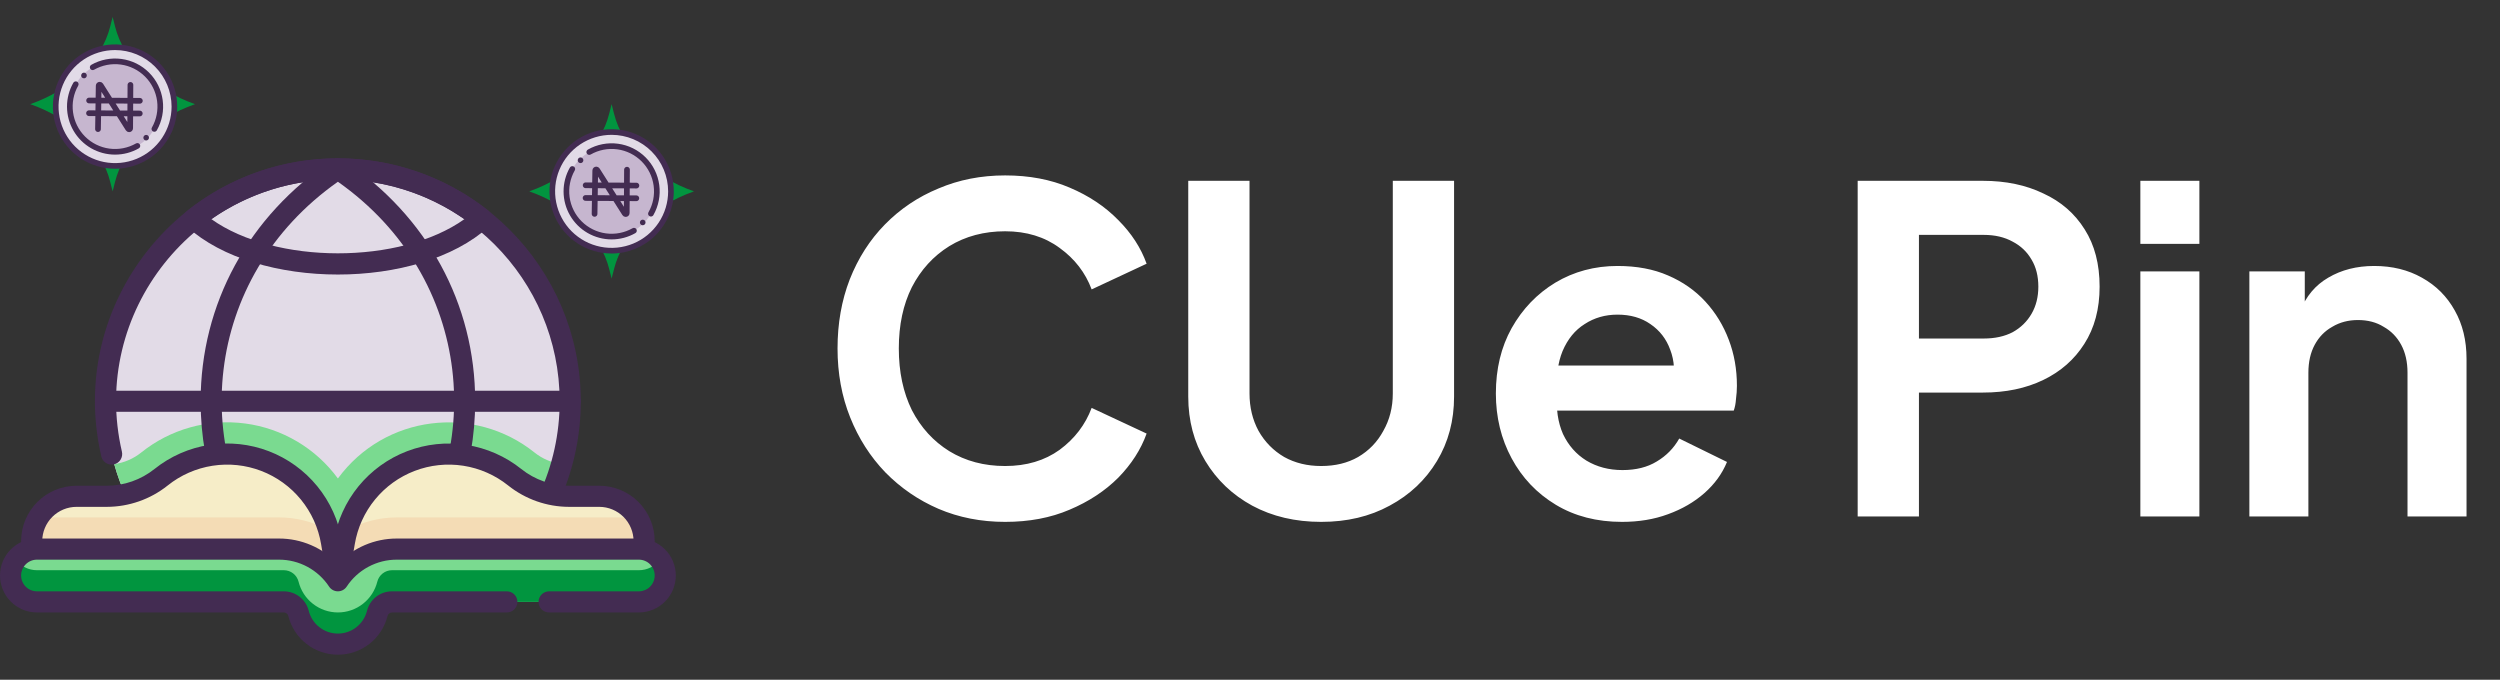 <svg width="217" height="59" viewBox="0 0 217 59" fill="none" xmlns="http://www.w3.org/2000/svg">
<rect x="0" y="0" width="217" height="59" fill="#333333" stroke="none"/>
<path d="M49.494 34.829C49.497 37.81 48.838 40.754 47.565 43.448C46.291 46.143 44.435 48.521 42.13 50.411H16.53C13.341 47.792 11.031 44.258 9.913 40.285C6.312 27.45 15.963 14.665 29.33 14.665C34.678 14.665 39.807 16.789 43.588 20.571C47.37 24.352 49.494 29.481 49.494 34.829Z" fill="#E2DBE7"/>
<path d="M48.747 40.285C47.629 44.258 45.319 47.792 42.13 50.411H16.53C13.341 47.792 11.031 44.258 9.913 40.285C10.772 40.168 11.583 39.82 12.259 39.278C13.514 38.271 14.96 37.529 16.51 37.096C18.059 36.663 19.681 36.548 21.276 36.758C22.871 36.969 24.407 37.501 25.791 38.321C27.176 39.141 28.379 40.233 29.33 41.532C33.395 35.998 41.157 35.091 46.393 39.276C47.072 39.819 47.886 40.168 48.747 40.285Z" fill="#7ADA90"/>
<path d="M42.13 51.328H16.53C16.318 51.328 16.112 51.254 15.948 51.119C13.482 49.087 11.505 46.525 10.166 43.624C10.116 43.514 10.087 43.396 10.083 43.276C10.078 43.156 10.097 43.036 10.139 42.923C10.181 42.81 10.245 42.706 10.326 42.618C10.408 42.53 10.507 42.458 10.616 42.408C10.725 42.358 10.844 42.33 10.964 42.325C11.084 42.321 11.204 42.34 11.317 42.382C11.43 42.423 11.534 42.487 11.622 42.569C11.71 42.651 11.781 42.749 11.832 42.858C13.009 45.408 14.726 47.673 16.864 49.494H41.797C43.926 47.69 45.635 45.443 46.806 42.91C47.977 40.377 48.582 37.62 48.578 34.829C48.578 24.216 39.944 15.582 29.33 15.582C16.956 15.582 7.776 27.133 10.582 39.205C10.609 39.322 10.613 39.444 10.593 39.562C10.573 39.681 10.53 39.795 10.467 39.897C10.403 39.999 10.32 40.088 10.222 40.158C10.124 40.228 10.013 40.278 9.896 40.305C9.779 40.333 9.657 40.336 9.538 40.317C9.42 40.297 9.306 40.254 9.204 40.19C9.102 40.127 9.013 40.044 8.943 39.946C8.873 39.848 8.823 39.737 8.796 39.62C5.717 26.375 15.811 13.748 29.33 13.748C40.954 13.748 50.411 23.205 50.411 34.829C50.415 37.946 49.727 41.024 48.395 43.841C47.063 46.658 45.122 49.144 42.712 51.119C42.548 51.254 42.342 51.328 42.13 51.328Z" fill="#432C52"/>
<path d="M34.506 51.328H24.154C24.023 51.327 23.895 51.298 23.776 51.244C23.657 51.19 23.552 51.111 23.466 51.012C19.506 46.469 17.415 40.873 17.415 34.829C17.415 26.382 21.571 18.755 28.82 13.903C28.971 13.802 29.148 13.748 29.33 13.748C29.512 13.748 29.689 13.802 29.84 13.903C37.089 18.755 41.245 26.382 41.245 34.829C41.245 40.873 39.154 46.469 35.197 51.012C35.111 51.111 35.005 51.191 34.886 51.245C34.767 51.299 34.637 51.327 34.506 51.328ZM24.575 49.494H34.085C42.351 39.662 41.195 24.13 29.33 15.776C17.462 24.133 16.312 39.666 24.575 49.494Z" fill="#432C52"/>
<path d="M29.33 50.411H2.75V46.974C2.75 45.941 3.16 44.95 3.891 44.219C4.621 43.489 5.612 43.078 6.645 43.078H9.268C10.982 43.079 12.645 42.496 13.983 41.424C19.095 37.341 26.722 39.77 28.534 46.031C28.735 46.717 28.736 46.851 29.33 50.411Z" fill="#F6EDC8"/>
<path d="M29.33 50.411H2.75V46.974C2.748 46.245 2.953 45.53 3.34 44.911H24.214C25.727 44.91 27.214 45.295 28.536 46.031C28.735 46.717 28.736 46.851 29.33 50.411Z" fill="#F4DCB5"/>
<path d="M29.33 51.328H2.75C2.507 51.328 2.273 51.231 2.102 51.059C1.93 50.887 1.833 50.654 1.833 50.411V46.974C1.833 45.698 2.34 44.474 3.243 43.571C4.145 42.669 5.369 42.162 6.645 42.162H9.268C10.773 42.16 12.234 41.647 13.411 40.708C14.785 39.608 16.424 38.887 18.163 38.616C19.903 38.345 21.683 38.533 23.328 39.162C24.972 39.791 26.423 40.84 27.537 42.203C28.652 43.566 29.39 45.197 29.679 46.934L30.234 50.256C30.256 50.388 30.25 50.523 30.215 50.652C30.18 50.78 30.117 50.9 30.031 51.002C29.945 51.104 29.838 51.186 29.716 51.242C29.595 51.298 29.463 51.328 29.33 51.328ZM3.666 49.494H28.248L27.872 47.235C27.635 45.813 27.031 44.479 26.119 43.363C25.207 42.247 24.019 41.389 22.673 40.874C21.327 40.359 19.87 40.205 18.446 40.427C17.022 40.649 15.681 41.24 14.556 42.14C13.054 43.339 11.19 43.992 9.268 43.995H6.645C5.855 43.995 5.097 44.309 4.539 44.867C3.98 45.426 3.666 46.184 3.666 46.974V49.494Z" fill="#432C52"/>
<path d="M55.91 46.974V50.411H29.33C29.933 46.796 29.929 46.699 30.124 46.031C31.938 39.77 39.563 37.34 44.674 41.424C46.013 42.496 47.677 43.08 49.392 43.078H52.015C53.048 43.078 54.039 43.489 54.769 44.219C55.5 44.95 55.91 45.941 55.91 46.974Z" fill="#F6EDC8"/>
<path d="M55.91 46.974V50.411H29.33C29.933 46.796 29.929 46.699 30.124 46.031C31.446 45.296 32.933 44.91 34.446 44.911H55.32C55.707 45.53 55.912 46.245 55.91 46.974Z" fill="#F4DCB5"/>
<path d="M55.91 51.328H29.33C29.197 51.328 29.065 51.298 28.945 51.242C28.824 51.187 28.716 51.105 28.631 51.003C28.544 50.902 28.482 50.782 28.446 50.654C28.411 50.526 28.404 50.391 28.426 50.26L28.98 46.937C29.27 45.2 30.008 43.57 31.122 42.206C32.237 40.843 33.688 39.795 35.332 39.166C36.977 38.536 38.757 38.348 40.496 38.619C42.236 38.89 43.875 39.612 45.249 40.711C46.427 41.65 47.887 42.161 49.392 42.162H52.015C53.291 42.162 54.515 42.669 55.417 43.571C56.32 44.474 56.827 45.698 56.827 46.974V50.411C56.827 50.654 56.73 50.887 56.558 51.059C56.386 51.231 56.153 51.328 55.91 51.328ZM30.412 49.494H54.994V46.974C54.994 46.184 54.68 45.426 54.121 44.867C53.563 44.309 52.805 43.995 52.015 43.995H49.392C47.472 43.991 45.611 43.337 44.109 42.14C42.984 41.24 41.643 40.649 40.22 40.427C38.796 40.205 37.339 40.359 35.993 40.874C34.647 41.389 33.459 42.247 32.547 43.363C31.635 44.479 31.031 45.814 30.794 47.235L30.412 49.494Z" fill="#432C52"/>
<path d="M57.743 49.953C57.743 50.56 57.502 51.143 57.072 51.573C56.643 52.003 56.06 52.244 55.452 52.244H34.027C33.733 52.244 33.448 52.342 33.216 52.523C32.984 52.704 32.82 52.958 32.749 53.243C32.558 54.005 32.118 54.681 31.499 55.164C30.88 55.647 30.117 55.91 29.332 55.91C28.547 55.91 27.784 55.647 27.165 55.164C26.546 54.681 26.107 54.005 25.916 53.243C25.844 52.957 25.679 52.703 25.447 52.522C25.214 52.341 24.927 52.243 24.633 52.244H3.208C2.6 52.244 2.017 52.003 1.588 51.573C1.158 51.143 0.917 50.56 0.917 49.953C0.917 49.345 1.158 48.762 1.588 48.332C2.017 47.903 2.6 47.661 3.208 47.661H24.214C25.228 47.661 26.226 47.912 27.118 48.392C28.011 48.872 28.771 49.566 29.33 50.411C29.889 49.566 30.649 48.872 31.542 48.392C32.434 47.912 33.432 47.661 34.446 47.661H55.452C56.06 47.661 56.643 47.903 57.072 48.332C57.502 48.762 57.743 49.345 57.743 49.953Z" fill="#7ADA90"/>
<path d="M55.452 49.494H34.027C33.733 49.494 33.448 49.593 33.216 49.774C32.984 49.955 32.82 50.208 32.749 50.493C32.558 51.255 32.118 51.931 31.499 52.414C30.88 52.898 30.118 53.16 29.332 53.16C28.547 53.16 27.784 52.898 27.165 52.414C26.546 51.931 26.107 51.255 25.916 50.493C25.845 50.207 25.679 49.953 25.447 49.772C25.214 49.591 24.927 49.493 24.633 49.494H3.208C2.852 49.495 2.501 49.412 2.183 49.253C1.865 49.094 1.588 48.863 1.375 48.578C1.076 48.974 0.916 49.457 0.917 49.953C0.917 50.56 1.158 51.143 1.588 51.573C2.017 52.003 2.6 52.244 3.208 52.244H24.633C24.927 52.244 25.212 52.342 25.444 52.523C25.676 52.704 25.84 52.958 25.911 53.243C26.102 54.005 26.542 54.681 27.161 55.164C27.78 55.647 28.543 55.91 29.328 55.91C30.113 55.91 30.876 55.647 31.495 55.164C32.114 54.681 32.553 54.005 32.744 53.243C32.816 52.957 32.981 52.703 33.213 52.522C33.446 52.341 33.733 52.243 34.027 52.244H55.452C56.06 52.244 56.643 52.003 57.072 51.573C57.502 51.143 57.743 50.56 57.743 49.953C57.744 49.457 57.584 48.974 57.285 48.578C57.072 48.863 56.795 49.094 56.477 49.253C56.159 49.412 55.808 49.495 55.452 49.494Z" fill="#01953F"/>
<path d="M29.33 56.827C28.34 56.828 27.378 56.498 26.598 55.888C25.817 55.279 25.264 54.426 25.024 53.465C25.003 53.378 24.952 53.3 24.881 53.245C24.81 53.19 24.723 53.16 24.633 53.161H3.208C2.357 53.161 1.541 52.823 0.94 52.221C0.338 51.619 0 50.803 0 49.953C0 49.102 0.338 48.286 0.94 47.684C1.541 47.083 2.357 46.745 3.208 46.745H24.214C25.172 46.743 26.119 46.938 26.999 47.316C27.879 47.693 28.672 48.247 29.33 48.942C29.988 48.247 30.782 47.694 31.661 47.316C32.541 46.938 33.488 46.743 34.446 46.745H55.452C56.303 46.745 57.119 47.083 57.72 47.684C58.322 48.286 58.66 49.102 58.66 49.953C58.66 50.803 58.322 51.619 57.72 52.221C57.119 52.823 56.303 53.161 55.452 53.161H47.661C47.418 53.161 47.185 53.064 47.013 52.892C46.841 52.72 46.745 52.487 46.745 52.244C46.745 52.001 46.841 51.768 47.013 51.596C47.185 51.424 47.418 51.327 47.661 51.327H55.452C55.817 51.327 56.166 51.183 56.424 50.925C56.682 50.667 56.827 50.317 56.827 49.953C56.827 49.588 56.682 49.238 56.424 48.98C56.166 48.723 55.817 48.578 55.452 48.578H34.446C33.583 48.577 32.733 48.79 31.973 49.199C31.213 49.607 30.567 50.198 30.092 50.918C30.008 51.044 29.895 51.147 29.762 51.219C29.628 51.29 29.48 51.327 29.329 51.327C29.178 51.327 29.029 51.29 28.896 51.219C28.763 51.147 28.649 51.044 28.566 50.918C28.091 50.198 27.444 49.607 26.684 49.198C25.924 48.79 25.075 48.577 24.212 48.578H3.208C2.843 48.578 2.494 48.723 2.236 48.98C1.978 49.238 1.833 49.588 1.833 49.953C1.833 50.317 1.978 50.667 2.236 50.925C2.494 51.183 2.843 51.327 3.208 51.327H24.633C25.131 51.327 25.616 51.494 26.008 51.8C26.401 52.107 26.68 52.537 26.8 53.021C26.941 53.584 27.267 54.085 27.725 54.442C28.183 54.8 28.747 54.994 29.328 54.994C29.909 54.994 30.473 54.8 30.931 54.442C31.389 54.085 31.714 53.584 31.855 53.021C31.976 52.536 32.255 52.106 32.649 51.799C33.043 51.492 33.528 51.326 34.027 51.327H43.995C44.238 51.327 44.471 51.424 44.643 51.596C44.815 51.768 44.912 52.001 44.912 52.244C44.912 52.487 44.815 52.72 44.643 52.892C44.471 53.064 44.238 53.161 43.995 53.161H34.027C33.938 53.16 33.851 53.191 33.78 53.246C33.709 53.301 33.659 53.378 33.638 53.465C33.399 54.426 32.844 55.28 32.064 55.889C31.283 56.498 30.32 56.828 29.33 56.827ZM16.228 19.673C16.129 19.583 16.052 19.473 16 19.351C15.948 19.228 15.924 19.096 15.928 18.962C15.933 18.829 15.967 18.699 16.027 18.58C16.087 18.462 16.172 18.358 16.277 18.275C19.994 15.339 24.593 13.742 29.33 13.742C34.067 13.742 38.666 15.339 42.383 18.275C42.487 18.358 42.573 18.462 42.633 18.58C42.693 18.699 42.727 18.829 42.731 18.962C42.736 19.096 42.712 19.228 42.66 19.351C42.608 19.473 42.531 19.583 42.432 19.673C36.339 25.219 22.314 25.212 16.228 19.673ZM18.343 19.019C23.884 22.966 34.74 22.991 40.317 19.019C37.093 16.775 33.258 15.572 29.33 15.572C25.402 15.572 21.567 16.775 18.343 19.019ZM49.494 35.746H9.166C8.923 35.746 8.689 35.649 8.518 35.477C8.346 35.306 8.249 35.072 8.249 34.829C8.249 34.586 8.346 34.353 8.518 34.181C8.689 34.009 8.923 33.913 9.166 33.913H49.494C49.737 33.913 49.971 34.009 50.142 34.181C50.314 34.353 50.411 34.586 50.411 34.829C50.411 35.072 50.314 35.306 50.142 35.477C49.971 35.649 49.737 35.746 49.494 35.746Z" fill="#432C52"/>
<path d="M16.925 9.041C15.146 9.668 13.59 10.606 12.384 11.777C11.178 12.948 10.357 14.319 9.988 15.777L9.777 16.61L9.566 15.777C9.197 14.319 8.375 12.948 7.169 11.777C5.963 10.606 4.407 9.668 2.628 9.041C4.407 8.413 5.963 7.475 7.169 6.304C8.375 5.133 9.197 3.762 9.566 2.304L9.777 1.472L9.988 2.304C10.357 3.762 11.178 5.133 12.384 6.304C13.59 7.475 15.146 8.413 16.925 9.041Z" fill="#01953F"/>
<g clip-path="url(#clip0_6_765)">
<path d="M9.987 14.402C12.832 14.402 15.138 12.096 15.138 9.251C15.138 6.406 12.832 4.1 9.987 4.1C7.142 4.1 4.836 6.406 4.836 9.251C4.836 12.096 7.142 14.402 9.987 14.402Z" fill="#E2DBE7"/>
<path d="M9.987 13.176C12.155 13.176 13.912 11.419 13.912 9.251C13.912 7.083 12.155 5.326 9.987 5.326C7.819 5.326 6.062 7.083 6.062 9.251C6.062 11.419 7.819 13.176 9.987 13.176Z" fill="#C6B6CF"/>
<path d="M8.506 11.206L8.566 7.441C8.567 7.392 8.607 7.352 8.656 7.353V7.353C8.687 7.353 8.715 7.369 8.732 7.394L11.134 11.181C11.15 11.207 11.179 11.222 11.209 11.223V11.223C11.258 11.223 11.298 11.183 11.298 11.134L11.321 7.37M7.734 8.724L12.139 8.75M7.727 9.825L12.132 9.851" stroke="#432C52" stroke-width="0.496" stroke-linecap="round"/>
<path d="M9.987 14.648C8.92 14.648 7.876 14.331 6.989 13.738C6.101 13.145 5.41 12.302 5.001 11.316C4.593 10.33 4.486 9.245 4.694 8.198C4.902 7.151 5.416 6.19 6.171 5.435C6.926 4.68 7.887 4.167 8.934 3.958C9.981 3.75 11.066 3.857 12.052 4.265C13.038 4.674 13.881 5.365 14.474 6.253C15.067 7.14 15.383 8.184 15.383 9.251C15.382 10.682 14.813 12.053 13.801 13.065C12.789 14.077 11.418 14.646 9.987 14.648ZM9.987 4.345C9.017 4.345 8.068 4.633 7.261 5.172C6.455 5.711 5.826 6.477 5.455 7.374C5.083 8.27 4.986 9.256 5.175 10.208C5.365 11.16 5.832 12.034 6.518 12.72C7.204 13.406 8.078 13.873 9.03 14.063C9.982 14.252 10.968 14.155 11.864 13.784C12.761 13.412 13.527 12.783 14.066 11.977C14.605 11.17 14.893 10.221 14.893 9.251C14.891 7.95 14.374 6.703 13.454 5.784C12.535 4.864 11.288 4.347 9.987 4.345Z" fill="#432C52"/>
<path d="M13.399 11.437C13.356 11.437 13.314 11.425 13.276 11.404C13.239 11.382 13.208 11.351 13.187 11.314C13.165 11.277 13.154 11.235 13.154 11.192C13.153 11.149 13.165 11.107 13.186 11.07C13.585 10.369 13.742 9.557 13.635 8.758C13.527 7.959 13.16 7.218 12.59 6.648C12.02 6.078 11.279 5.711 10.48 5.603C9.681 5.495 8.869 5.653 8.168 6.052C8.14 6.068 8.109 6.079 8.077 6.084C8.045 6.088 8.012 6.086 7.981 6.078C7.949 6.069 7.92 6.055 7.894 6.035C7.868 6.015 7.847 5.99 7.831 5.962C7.814 5.934 7.804 5.903 7.8 5.87C7.796 5.838 7.799 5.805 7.807 5.774C7.816 5.743 7.831 5.714 7.851 5.688C7.872 5.663 7.897 5.642 7.925 5.626C8.719 5.174 9.64 4.995 10.545 5.117C11.451 5.239 12.291 5.655 12.937 6.301C13.583 6.947 13.999 7.787 14.121 8.693C14.243 9.598 14.064 10.519 13.612 11.313C13.591 11.351 13.56 11.382 13.522 11.403C13.485 11.425 13.442 11.437 13.399 11.437ZM9.987 13.421C9.257 13.421 8.54 13.23 7.907 12.866C7.275 12.502 6.749 11.979 6.382 11.348C6.015 10.717 5.82 10.001 5.816 9.271C5.813 8.541 6.001 7.823 6.362 7.189C6.377 7.161 6.399 7.136 6.424 7.115C6.45 7.095 6.479 7.08 6.51 7.072C6.541 7.063 6.574 7.06 6.606 7.064C6.639 7.068 6.67 7.079 6.698 7.095C6.726 7.111 6.751 7.132 6.771 7.158C6.791 7.184 6.805 7.213 6.813 7.245C6.822 7.276 6.824 7.309 6.819 7.341C6.815 7.373 6.804 7.404 6.788 7.432C6.389 8.133 6.231 8.945 6.339 9.744C6.447 10.543 6.814 11.284 7.384 11.854C7.954 12.424 8.695 12.791 9.494 12.899C10.293 13.007 11.105 12.849 11.806 12.45C11.834 12.434 11.864 12.424 11.896 12.42C11.928 12.416 11.961 12.418 11.992 12.427C12.023 12.435 12.052 12.45 12.077 12.469C12.103 12.489 12.124 12.514 12.14 12.541C12.156 12.569 12.166 12.6 12.171 12.632C12.175 12.664 12.172 12.697 12.164 12.728C12.155 12.759 12.141 12.788 12.121 12.813C12.101 12.839 12.077 12.86 12.049 12.876C11.421 13.234 10.71 13.421 9.987 13.421ZM7.289 6.798C7.224 6.797 7.162 6.772 7.115 6.727C7.069 6.68 7.044 6.618 7.043 6.553C7.044 6.521 7.05 6.489 7.063 6.46C7.075 6.43 7.093 6.403 7.115 6.379C7.143 6.35 7.178 6.329 7.217 6.318C7.255 6.306 7.296 6.304 7.336 6.312C7.375 6.32 7.412 6.338 7.443 6.363C7.474 6.389 7.498 6.422 7.514 6.459C7.529 6.496 7.535 6.536 7.531 6.576C7.528 6.616 7.514 6.655 7.492 6.688C7.469 6.722 7.439 6.749 7.404 6.769C7.369 6.788 7.329 6.798 7.289 6.798ZM12.685 12.194C12.629 12.194 12.575 12.174 12.532 12.138C12.489 12.102 12.46 12.052 12.449 11.997C12.438 11.942 12.447 11.885 12.474 11.836C12.501 11.787 12.544 11.748 12.596 11.727C12.648 11.706 12.705 11.703 12.759 11.72C12.812 11.736 12.859 11.771 12.89 11.817C12.921 11.864 12.935 11.92 12.929 11.976C12.924 12.031 12.899 12.084 12.859 12.123C12.812 12.168 12.75 12.194 12.685 12.194Z" fill="#432C52"/>
</g>
<path d="M60.237 16.61C58.458 17.237 56.902 18.175 55.696 19.346C54.49 20.517 53.668 21.888 53.299 23.346L53.088 24.179L52.877 23.346C52.508 21.888 51.687 20.517 50.481 19.346C49.275 18.175 47.719 17.237 45.94 16.61C47.718 15.982 49.275 15.044 50.481 13.873C51.687 12.702 52.508 11.331 52.877 9.873L53.088 9.041L53.299 9.873C53.668 11.331 54.489 12.702 55.696 13.873C56.902 15.044 58.458 15.982 60.237 16.61Z" fill="#01953F"/>
<g clip-path="url(#clip1_6_765)">
<path d="M53.088 21.761C55.933 21.761 58.239 19.455 58.239 16.61C58.239 13.765 55.933 11.459 53.088 11.459C50.243 11.459 47.937 13.765 47.937 16.61C47.937 19.455 50.243 21.761 53.088 21.761Z" fill="#E2DBE7"/>
<path d="M53.088 20.535C55.256 20.535 57.013 18.777 57.013 16.61C57.013 14.442 55.256 12.685 53.088 12.685C50.921 12.685 49.164 14.442 49.164 16.61C49.164 18.777 50.921 20.535 53.088 20.535Z" fill="#C6B6CF"/>
<path d="M51.608 18.565L51.668 14.8C51.669 14.751 51.709 14.711 51.758 14.711V14.711C51.788 14.712 51.817 14.727 51.833 14.753L54.236 18.54C54.252 18.566 54.28 18.581 54.31 18.581V18.581C54.359 18.582 54.4 18.542 54.4 18.493L54.422 14.729M50.835 16.083L55.24 16.109M50.828 17.184L55.233 17.21" stroke="#432C52" stroke-width="0.496" stroke-linecap="round"/>
<path d="M53.088 22.006C52.021 22.006 50.978 21.69 50.09 21.097C49.203 20.504 48.511 19.661 48.103 18.675C47.694 17.689 47.587 16.604 47.796 15.557C48.004 14.51 48.518 13.549 49.273 12.794C50.027 12.039 50.989 11.525 52.036 11.317C53.082 11.109 54.167 11.216 55.154 11.624C56.14 12.033 56.982 12.724 57.575 13.612C58.168 14.499 58.485 15.543 58.485 16.61C58.483 18.041 57.914 19.412 56.903 20.424C55.891 21.436 54.519 22.005 53.088 22.006ZM53.088 11.704C52.118 11.704 51.17 11.992 50.363 12.531C49.556 13.07 48.927 13.836 48.556 14.732C48.185 15.629 48.087 16.615 48.277 17.567C48.466 18.518 48.933 19.393 49.619 20.079C50.306 20.765 51.18 21.232 52.131 21.421C53.083 21.611 54.069 21.514 54.966 21.142C55.862 20.771 56.628 20.142 57.167 19.335C57.706 18.529 57.994 17.58 57.994 16.61C57.993 15.309 57.475 14.062 56.556 13.143C55.636 12.223 54.389 11.706 53.088 11.704Z" fill="#432C52"/>
<path d="M56.5 18.795C56.457 18.795 56.415 18.784 56.378 18.763C56.341 18.741 56.31 18.71 56.288 18.673C56.267 18.636 56.255 18.594 56.255 18.551C56.255 18.508 56.266 18.466 56.287 18.429C56.686 17.728 56.844 16.916 56.736 16.117C56.629 15.318 56.261 14.577 55.691 14.007C55.121 13.437 54.38 13.07 53.581 12.962C52.782 12.854 51.97 13.012 51.27 13.411C51.242 13.427 51.211 13.438 51.178 13.442C51.146 13.447 51.113 13.445 51.082 13.436C51.051 13.428 51.021 13.414 50.995 13.394C50.97 13.374 50.948 13.349 50.932 13.321C50.916 13.293 50.906 13.261 50.902 13.229C50.898 13.197 50.9 13.164 50.909 13.133C50.918 13.102 50.933 13.072 50.953 13.047C50.973 13.022 50.998 13 51.026 12.985C51.82 12.533 52.741 12.354 53.647 12.476C54.552 12.598 55.392 13.014 56.038 13.66C56.685 14.306 57.101 15.146 57.223 16.052C57.344 16.957 57.166 17.878 56.714 18.672C56.692 18.709 56.661 18.741 56.623 18.762C56.586 18.784 56.544 18.795 56.5 18.795ZM53.088 20.78C52.359 20.78 51.642 20.588 51.009 20.225C50.376 19.861 49.85 19.337 49.483 18.707C49.116 18.076 48.921 17.36 48.918 16.63C48.914 15.9 49.102 15.182 49.463 14.548C49.479 14.519 49.5 14.494 49.526 14.474C49.551 14.454 49.58 14.439 49.612 14.43C49.643 14.422 49.676 14.419 49.708 14.423C49.74 14.427 49.771 14.437 49.799 14.453C49.828 14.47 49.852 14.491 49.872 14.517C49.892 14.543 49.907 14.572 49.915 14.603C49.923 14.635 49.925 14.668 49.921 14.7C49.916 14.732 49.906 14.763 49.889 14.791C49.49 15.492 49.333 16.304 49.44 17.103C49.548 17.901 49.915 18.643 50.485 19.213C51.055 19.783 51.797 20.15 52.595 20.258C53.394 20.365 54.206 20.208 54.907 19.809C54.935 19.793 54.966 19.783 54.998 19.779C55.03 19.774 55.062 19.777 55.093 19.785C55.124 19.794 55.153 19.808 55.179 19.828C55.204 19.848 55.226 19.872 55.242 19.9C55.258 19.928 55.268 19.959 55.272 19.991C55.276 20.023 55.274 20.055 55.265 20.087C55.257 20.118 55.242 20.147 55.223 20.172C55.203 20.198 55.178 20.219 55.15 20.235C54.522 20.592 53.811 20.78 53.088 20.78ZM50.39 14.157C50.325 14.156 50.263 14.13 50.216 14.086C50.171 14.039 50.145 13.977 50.145 13.912C50.145 13.88 50.152 13.848 50.164 13.818C50.177 13.789 50.194 13.761 50.216 13.737C50.245 13.709 50.28 13.688 50.318 13.677C50.357 13.665 50.398 13.663 50.437 13.671C50.476 13.679 50.513 13.697 50.544 13.722C50.575 13.748 50.6 13.78 50.615 13.818C50.631 13.855 50.637 13.895 50.633 13.935C50.629 13.975 50.615 14.014 50.593 14.047C50.571 14.081 50.541 14.108 50.505 14.127C50.47 14.146 50.43 14.157 50.39 14.157ZM55.787 19.553C55.73 19.553 55.676 19.533 55.633 19.497C55.59 19.461 55.561 19.411 55.55 19.356C55.54 19.301 55.549 19.244 55.576 19.195C55.602 19.145 55.645 19.107 55.697 19.086C55.749 19.064 55.807 19.062 55.86 19.078C55.914 19.095 55.96 19.129 55.991 19.176C56.022 19.223 56.036 19.279 56.031 19.335C56.025 19.39 56 19.442 55.961 19.482C55.914 19.527 55.852 19.552 55.787 19.553Z" fill="#432C52"/>
</g>
<path d="M87.246 45.299C85.16 45.299 83.231 44.921 81.458 44.165C79.712 43.409 78.173 42.353 76.844 40.998C75.54 39.642 74.523 38.051 73.793 36.226C73.063 34.401 72.698 32.407 72.698 30.243C72.698 28.079 73.05 26.085 73.754 24.26C74.484 22.409 75.501 20.818 76.805 19.489C78.134 18.133 79.686 17.09 81.458 16.36C83.231 15.604 85.16 15.226 87.246 15.226C89.332 15.226 91.196 15.578 92.838 16.282C94.507 16.986 95.915 17.924 97.062 19.098C98.209 20.245 99.031 21.509 99.526 22.891L94.755 25.12C94.207 23.66 93.282 22.461 91.978 21.522C90.675 20.558 89.097 20.075 87.246 20.075C85.421 20.075 83.805 20.505 82.397 21.366C81.015 22.226 79.933 23.412 79.151 24.924C78.395 26.437 78.017 28.209 78.017 30.243C78.017 32.277 78.395 34.062 79.151 35.601C79.933 37.113 81.015 38.299 82.397 39.16C83.805 40.02 85.421 40.45 87.246 40.45C89.097 40.45 90.675 39.981 91.978 39.042C93.282 38.078 94.207 36.865 94.755 35.405L99.526 37.634C99.031 39.016 98.209 40.294 97.062 41.467C95.915 42.614 94.507 43.539 92.838 44.243C91.196 44.947 89.332 45.299 87.246 45.299ZM114.677 45.299C112.434 45.299 110.44 44.83 108.693 43.891C106.972 42.953 105.617 41.662 104.626 40.02C103.635 38.377 103.14 36.513 103.14 34.428V15.695H108.458V34.154C108.458 35.353 108.719 36.435 109.241 37.4C109.788 38.364 110.531 39.12 111.47 39.668C112.408 40.189 113.477 40.45 114.677 40.45C115.902 40.45 116.971 40.189 117.883 39.668C118.822 39.12 119.552 38.364 120.073 37.4C120.621 36.435 120.895 35.353 120.895 34.154V15.695H126.213V34.428C126.213 36.513 125.718 38.377 124.727 40.02C123.736 41.662 122.368 42.953 120.621 43.891C118.9 44.83 116.919 45.299 114.677 45.299ZM140.791 45.299C138.601 45.299 136.685 44.804 135.042 43.813C133.4 42.822 132.122 41.48 131.21 39.785C130.297 38.09 129.841 36.213 129.841 34.154C129.841 32.016 130.297 30.126 131.21 28.483C132.149 26.815 133.413 25.498 135.003 24.533C136.62 23.569 138.419 23.086 140.4 23.086C142.069 23.086 143.529 23.36 144.78 23.908C146.058 24.455 147.14 25.211 148.026 26.176C148.912 27.14 149.59 28.249 150.06 29.5C150.529 30.725 150.764 32.055 150.764 33.489C150.764 33.854 150.737 34.232 150.685 34.623C150.659 35.014 150.594 35.353 150.49 35.64H134.065V31.729H147.596L145.171 33.567C145.406 32.368 145.341 31.299 144.976 30.36C144.637 29.422 144.063 28.679 143.255 28.131C142.473 27.584 141.521 27.31 140.4 27.31C139.331 27.31 138.38 27.584 137.545 28.131C136.711 28.653 136.072 29.435 135.629 30.478C135.212 31.494 135.056 32.733 135.16 34.193C135.056 35.496 135.225 36.657 135.668 37.673C136.137 38.664 136.815 39.433 137.702 39.981C138.614 40.528 139.657 40.802 140.83 40.802C142.004 40.802 142.994 40.554 143.802 40.059C144.637 39.564 145.289 38.899 145.758 38.065L149.903 40.098C149.486 41.115 148.834 42.014 147.948 42.796C147.061 43.579 146.006 44.191 144.78 44.635C143.581 45.078 142.251 45.299 140.791 45.299ZM161.246 44.83V15.695H172.118C174.099 15.695 175.846 16.06 177.358 16.79C178.896 17.494 180.095 18.537 180.956 19.919C181.816 21.274 182.246 22.93 182.246 24.885C182.246 26.815 181.803 28.47 180.917 29.852C180.056 31.208 178.87 32.251 177.358 32.98C175.846 33.711 174.099 34.075 172.118 34.075H166.564V44.83H161.246ZM166.564 29.383H172.196C173.16 29.383 173.995 29.2 174.699 28.835C175.403 28.444 175.95 27.91 176.341 27.232C176.732 26.554 176.928 25.772 176.928 24.885C176.928 23.973 176.732 23.191 176.341 22.539C175.95 21.861 175.403 21.34 174.699 20.975C173.995 20.584 173.16 20.388 172.196 20.388H166.564V29.383ZM185.783 44.83V23.556H190.906V44.83H185.783ZM185.783 21.17V15.695H190.906V21.17H185.783ZM195.245 44.83V23.556H200.055V27.74L199.664 26.997C200.16 25.72 200.968 24.755 202.089 24.103C203.236 23.425 204.566 23.086 206.078 23.086C207.642 23.086 209.024 23.425 210.223 24.103C211.449 24.781 212.4 25.733 213.078 26.958C213.756 28.157 214.095 29.552 214.095 31.142V44.83H208.972V32.355C208.972 31.416 208.789 30.608 208.424 29.93C208.059 29.252 207.551 28.731 206.899 28.366C206.273 27.975 205.53 27.779 204.67 27.779C203.836 27.779 203.093 27.975 202.441 28.366C201.789 28.731 201.281 29.252 200.916 29.93C200.551 30.608 200.368 31.416 200.368 32.355V44.83H195.245Z" fill="white"/>
<defs>
<clipPath id="clip0_6_765">
<rect width="11.774" height="11.774" fill="white" transform="translate(4.1 3.364)"/>
</clipPath>
<clipPath id="clip1_6_765">
<rect width="11.774" height="11.774" fill="white" transform="translate(47.201 10.723)"/>
</clipPath>
</defs>
</svg>
